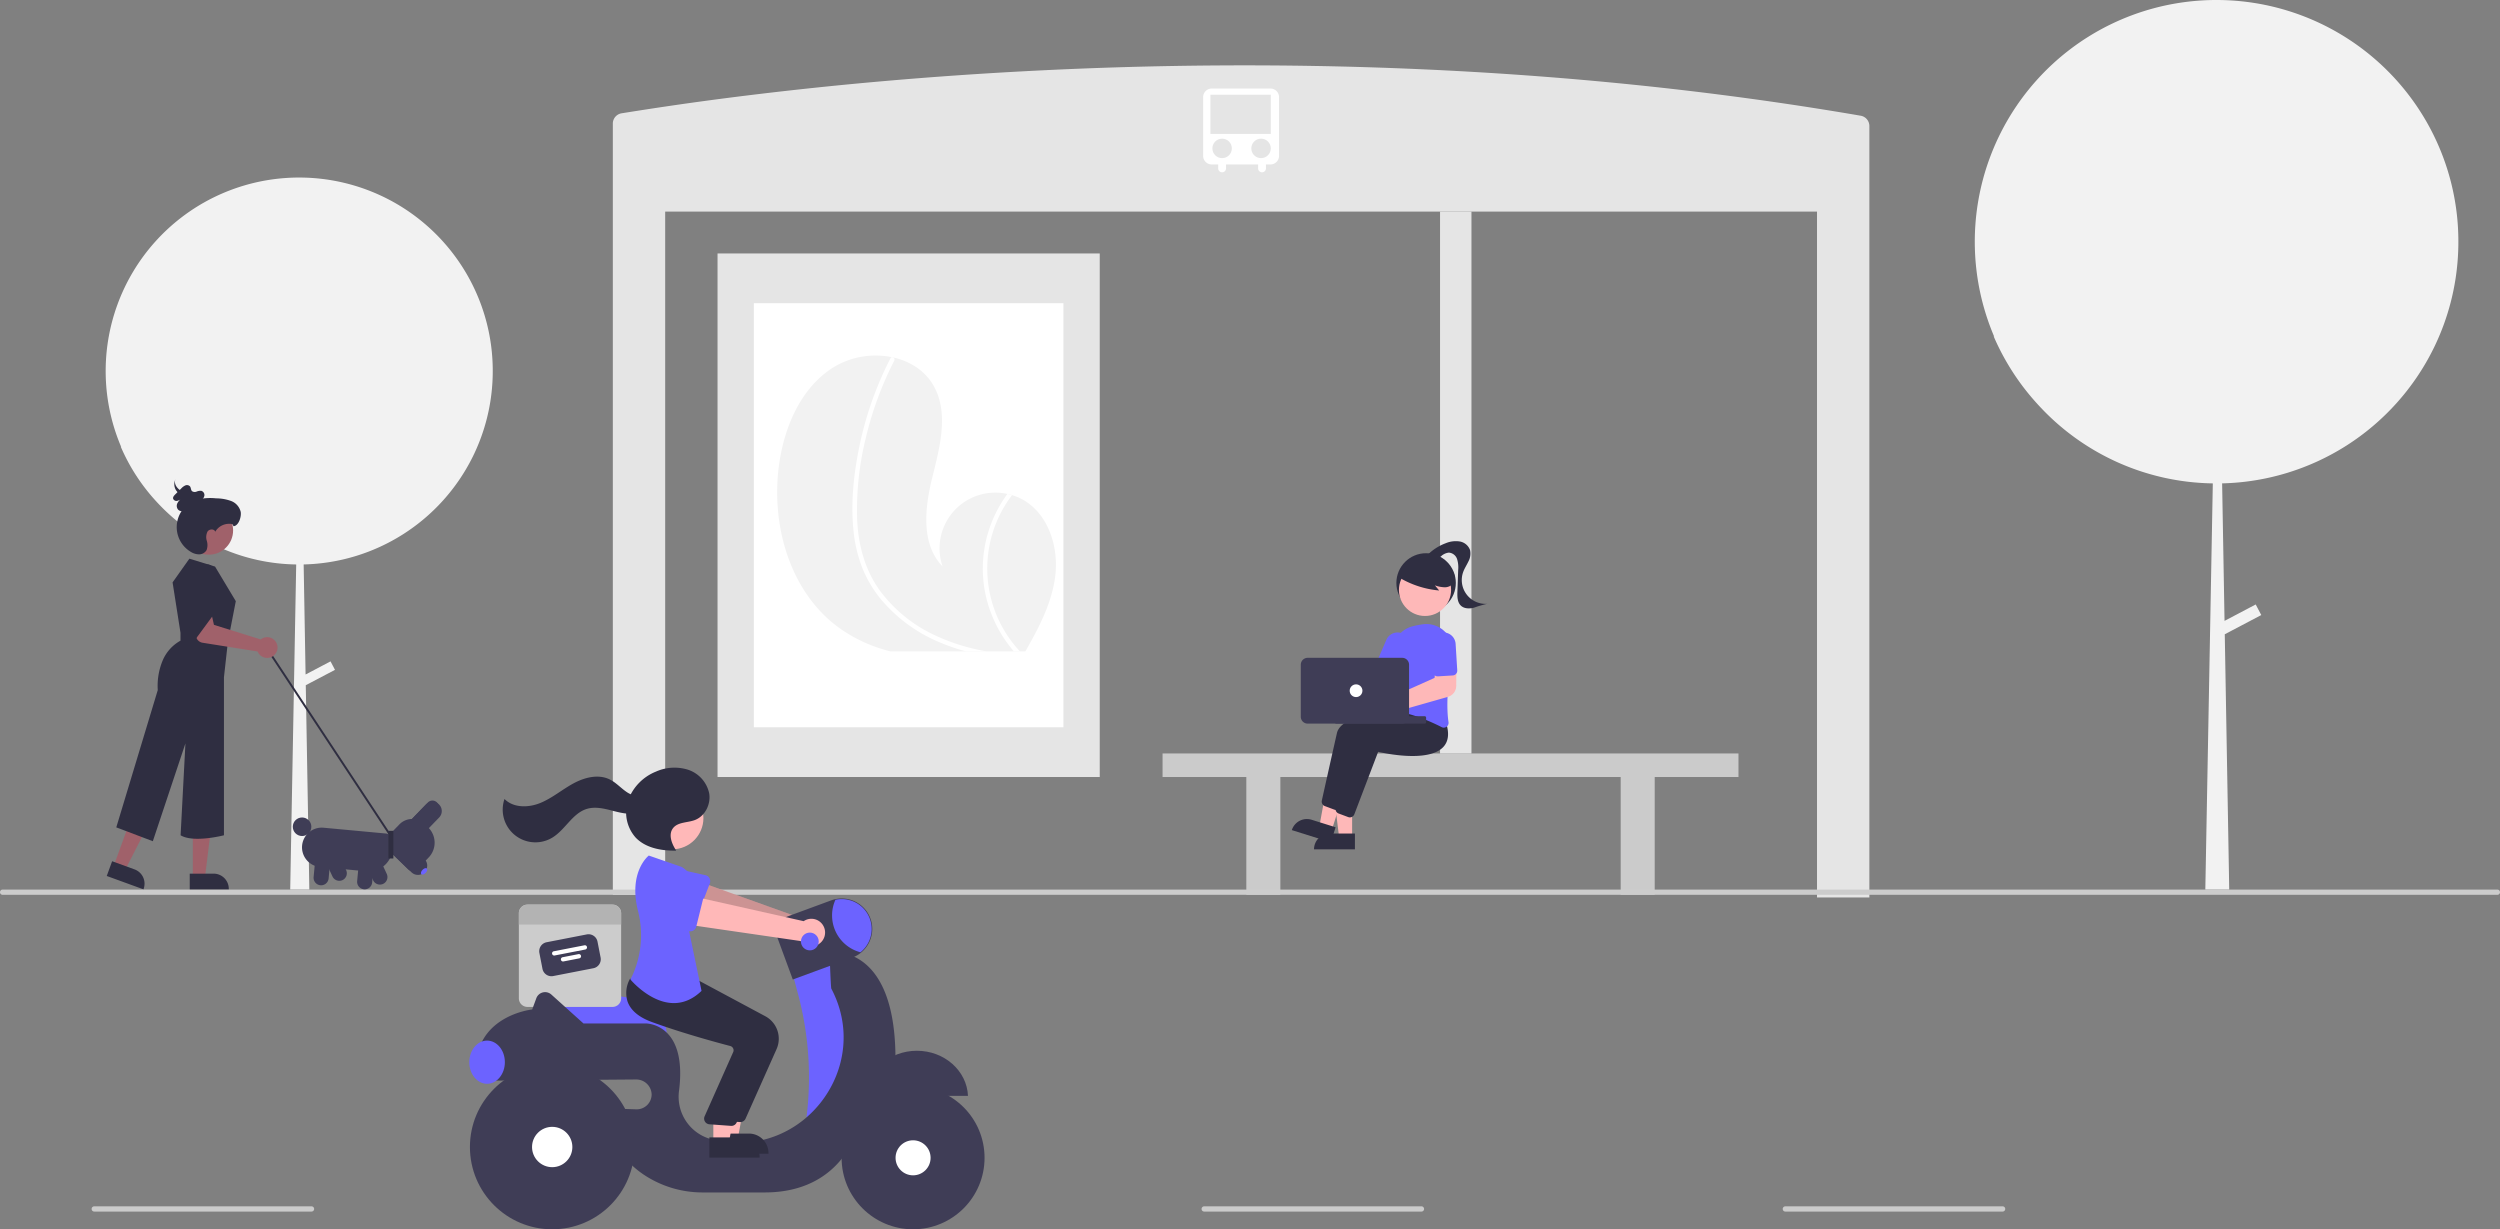 <svg xmlns="http://www.w3.org/2000/svg" data-name="Layer 1" width="955" height="469.588" viewBox="0 0 955 469.588" xmlns:xlink="http://www.w3.org/1999/xlink"><rect x="0" y="0" width="955" height="469.588" fill="#808080" stroke="none"/><path d="M1061.598,307.522c0,2.032-.065,4.055-.195,6.054a91.942,91.942,0,0,1-8.606,33.334c-.04.089-.081.179-.122.26-.227.488-.463.967-.707,1.447a92.45,92.45,0,0,1-80.614,51.237l.918,52.529,11.905-6.274,2.129,4.047-13.945,7.338,1.617,92.657.081,4.876h-9.126l.09-4.876,2.771-150.29A92.069,92.069,0,0,1,902.646,371.517c-.585-.602-1.154-1.219-1.722-1.837-.025-.024-.041-.049-.057-.065a92.407,92.407,0,0,1-16.83-26.037c.089.106.187.195.276.301a92.377,92.377,0,0,1,43.802-119.043c.317-.154.65-.309.967-.471a92.451,92.451,0,0,1,119.775,36.366c.561.942,1.105,1.91,1.625,2.877A91.873,91.873,0,0,1,1061.598,307.522Z" transform="translate(-122.5 -215.206)" fill="#f2f2f2"/><path d="M310.73,356.919c0,1.626-.052,3.246-.156,4.846a73.592,73.592,0,0,1-6.888,26.682c-.032.071-.065.143-.098.208-.182.39-.371.774-.566,1.158a73.999,73.999,0,0,1-64.525,41.011l.735,42.045,9.529-5.022,1.704,3.24-11.162,5.873,1.295,74.165.065,3.903h-7.305l.072-3.903,2.218-120.295a73.694,73.694,0,0,1-52.147-22.688c-.468-.481-.924-.976-1.379-1.47-.02-.019-.033-.039-.046-.052a73.965,73.965,0,0,1-13.471-20.841c.071.085.15.156.221.241a73.94,73.94,0,0,1,35.06-95.285c.253-.124.52-.247.774-.377A73.999,73.999,0,0,1,300.531,319.466c.449.754.885,1.529,1.301,2.303A73.537,73.537,0,0,1,310.73,356.919Z" transform="translate(-122.5 -215.206)" fill="#f2f2f2"/><path d="M359.971,258.483a3.992,3.992,0,0,0-3.372,3.951v294.594h20v-261h440v262h20V263.361a3.988,3.988,0,0,0-3.277-3.943C598.598,219.028,388.072,254.066,359.971,258.483Z" transform="translate(-122.5 -215.206)" fill="#e5e5e5"/><polygon points="444.098 287.822 444.098 296.822 476.098 296.822 476.098 341.822 489.098 341.822 489.098 296.822 619.098 296.822 619.098 341.822 632.098 341.822 632.098 296.822 664.098 296.822 664.098 287.822 444.098 287.822" fill="#cbcbcb"/><rect x="274.098" y="96.822" width="146" height="200" fill="#e5e5e5"/><rect x="287.968" y="115.822" width="118.26" height="162" fill="#fff"/><rect x="550.098" y="80.822" width="12" height="207" fill="#e5e5e5"/><path d="M1076.5,557.028h-953a1,1,0,0,1,0-2h953a1,1,0,0,1,0,2Z" transform="translate(-122.5 -215.206)" fill="#ccc"/><path d="M665.5,678.028h-83a1,1,0,0,1,0-2h83a1,1,0,0,1,0,2Z" transform="translate(-122.5 -215.206)" fill="#cbcbcb"/><path d="M887.5,678.028h-83a1,1,0,0,1,0-2h83a1,1,0,0,1,0,2Z" transform="translate(-122.5 -215.206)" fill="#cbcbcb"/><path d="M241.5,678.028h-83a1,1,0,0,1,0-2h83a1,1,0,0,1,0,2Z" transform="translate(-122.5 -215.206)" fill="#cbcbcb"/><path d="M377.249,611.586H330.66l-.494-14.324a4.3,4.3,0,0,1,4.82-4.416l27.112,3.32h.003A15.188,15.188,0,0,1,377.249,611.343Z" transform="translate(-122.5 -215.206)" fill="#6c63ff"/><path d="M356.484,560.775H323.991a3.29,3.29,0,0,0-3.29,3.289v32.495a3.29,3.29,0,0,0,3.289,3.29h32.495a3.29,3.29,0,0,0,3.291-3.289V564.065a3.29,3.29,0,0,0-3.289-3.29Z" transform="translate(-122.5 -215.206)" fill="#ccc"/><path d="M349.166,585.072l-15.342,2.988a3.5,3.5,0,0,1-4.1-2.763l-1.179-6.056a3.5,3.5,0,0,1,2.763-4.1l15.342-2.988a3.5,3.5,0,0,1,4.1,2.763l1.179,6.056A3.5,3.5,0,0,1,349.166,585.072Z" transform="translate(-122.5 -215.206)" fill="#3f3d56"/><path d="M346.097,577.918l-11.708,2.28a.823.823,0,1,1-.314-1.615h0l11.708-2.28a.823.823,0,0,1,.314,1.615Z" transform="translate(-122.5 -215.206)" fill="#fff"/><path d="M343.821,581.294l-6.056,1.179a.823.823,0,1,1-.314-1.615l6.056-1.179a.823.823,0,0,1,.314,1.615Z" transform="translate(-122.5 -215.206)" fill="#fff"/><path d="M359.775,564.065v4.319H320.7v-4.319a3.29,3.29,0,0,1,3.289-3.29h32.495a3.29,3.29,0,0,1,3.29,3.289Z" transform="translate(-122.5 -215.206)" fill="#b3b3b3"/><path d="M437.803,569.736a5.214,5.214,0,0,0-7.375-3.089l-44.703-16.039-1.969,11.168,44.561,12.254a5.243,5.243,0,0,0,9.486-4.293Z" transform="translate(-122.5 -215.206)" fill="#ffb8b8"/><path d="M437.803,569.736a5.214,5.214,0,0,0-7.375-3.089l-44.703-16.039-1.969,11.168,44.561,12.254a5.243,5.243,0,0,0,9.486-4.293Z" transform="translate(-122.5 -215.206)" opacity="0.2" style="isolation:isolate"/><path d="M393.659,552.643l-4.221,11.028a2.338,2.338,0,0,1-3.33,1.202L375.848,559.099a6.493,6.493,0,0,1,4.678-12.115l11.456,2.541a2.338,2.338,0,0,1,1.677,3.118Z" transform="translate(-122.5 -215.206)" fill="#6c63ff"/><path d="M441.321,579.948l-16.018,7.281,2.103,7.917a123.163,123.163,0,0,1,3.174,46.914h0l11.712,2.446,9.708-24.755-3.398-28.153Z" transform="translate(-122.5 -215.206)" fill="#6c63ff"/><path d="M472.751,616.596c-10.524,0-19.101,7.651-19.517,17.232h39.035C491.852,624.246,483.275,616.596,472.751,616.596Z" transform="translate(-122.5 -215.206)" fill="#3f3d56"/><path d="M464.558,618.247c-.548-43.248-25.178-39.269-25.178-39.269s.461,13.462.682,13.88C455.758,622.554,429.854,657.369,396.881,650.964q-.933-.181-1.792-.368a16.786,16.786,0,0,1-13.185-18.815c3.248-26.083-12.907-25.622-12.907-25.622H345.375L333.107,595.119a3.566,3.566,0,0,0-5.732,1.418l-1.578,4.284s-23.299,2.427-21.358,25.241h7.203a14.546,14.546,0,0,0,.078,1.942l53.758-.437a5.884,5.884,0,0,1,5.946,5.679,5.705,5.705,0,0,1-5.681,5.729q-.107 0-.214-.003l-8.667-.289c-2.67,11.892,3.883,19.901,11.103,24.937a40.36,40.36,0,0,0,23.114,7.099h23.545c30.58,0,35.919-25.726,35.919-25.726C466.562,638.196,464.558,618.247,464.558,618.247Z" transform="translate(-122.5 -215.206)" fill="#3f3d56"/><circle cx="348.795" cy="442.284" r="27.304" fill="#3f3d56"/><circle cx="348.795" cy="442.284" r="6.692" fill="#fff"/><circle cx="210.942" cy="438.158" r="31.43" fill="#3f3d56"/><circle cx="210.942" cy="438.158" r="7.703" fill="#fff"/><path d="M425.349,589.38l-5.763-15.654a6.62,6.62,0,0,1,3.925-8.5l0-0,16.523-6.083a11.648,11.648,0,0,1,14.956,6.906l0.0 0a11.574,11.574,0,0,1,.719,4.025,11.741,11.741,0,0,1-4.363,9.091,11.559,11.559,0,0,1-3.262,1.839Z" transform="translate(-122.5 -215.206)" fill="#3f3d56"/><path d="M455.466,570.075a11.431,11.431,0,0,1-4.272,8.902,14.556,14.556,0,0,1-9.562-20.047A11.409,11.409,0,0,1,455.466,570.075Z" transform="translate(-122.5 -215.206)" fill="#6c63ff"/><ellipse cx="186.065" cy="405.758" rx="6.796" ry="8.252" fill="#6c63ff"/><polygon points="275.894 434.967 281.844 434.967 284.676 419.533 275.893 419.534 275.894 434.967" fill="#ffb8b8"/><path d="M396.875,648.231l11.719-0h0a7.468,7.468,0,0,1,7.469,7.468v.243l-19.188.001Z" transform="translate(-122.5 -215.206)" fill="#2f2e41"/><path d="M405.301,643.839q-.104,0-.209-.01l-8.236-.6a2.184,2.184,0,0,1-1.849-2.927l11.022-24.762a1.698,1.698,0,0,0-.095-1.359,1.675,1.675,0,0,0-1.073-.854c-5.183-1.355-18.48-4.962-29.991-9.183-4.932-1.808-8.038-4.422-9.232-7.767a10.963,10.963,0,0,1,.855-8.602l.078-.132,10.832.985,11.742.999,25.733,13.799a9.75,9.75,0,0,1,4.281,12.516L407.294,642.544A2.183,2.183,0,0,1,405.301,643.839Z" transform="translate(-122.5 -215.206)" fill="#2f2e41"/><circle cx="256.785" cy="312.509" r="11.922" fill="#ffb8b8"/><polygon points="272.496 436.424 278.447 436.424 281.278 420.989 272.495 420.99 272.496 436.424" fill="#ffb8b8"/><path d="M393.478,649.687l11.719-0h0a7.468,7.468,0,0,1,7.469,7.468v.243l-19.188.001Z" transform="translate(-122.5 -215.206)" fill="#2f2e41"/><path d="M401.903,645.295q-.104,0-.209-.01l-8.236-.6a2.184,2.184,0,0,1-1.849-2.927l11.022-24.762a1.698,1.698,0,0,0-.095-1.359,1.675,1.675,0,0,0-1.073-.854c-5.183-1.355-18.48-4.962-29.991-9.183-4.932-1.808-8.038-4.422-9.232-7.767a10.963,10.963,0,0,1,.855-8.602l.078-.132,10.832.985,11.742.999,25.733,13.799a9.75,9.75,0,0,1,4.281,12.516l-11.864,26.604A2.183,2.183,0,0,1,401.903,645.295Z" transform="translate(-122.5 -215.206)" fill="#2f2e41"/><path d="M382.962,546.397l-12.62-4.369s-7.923,6.087-4.117,21.187a37.381,37.381,0,0,1-1.65,23.455,24.159,24.159,0,0,1-1.271,2.685s14.077,16.989,27.182,4.369l-5.097-24.513S393.398,552.95,382.962,546.397Z" transform="translate(-122.5 -215.206)" fill="#6c63ff"/><path d="M380.766,540.042c-1.697-2.54-3.036-6.061-1.168-8.478,1.844-2.385,5.481-2.034,8.305-3.089,3.934-1.47,6.215-6.091,5.504-10.23a12.138,12.138,0,0,0-7.992-8.973,17.303,17.303,0,0,0-12.297.669,18.777,18.777,0,0,0-10.58,10.716,14.437,14.437,0,0,0,2.762,14.479c3.817,4.018,9.808,5.089,15.35,5.024" transform="translate(-122.5 -215.206)" fill="#2f2e41"/><path d="M369.676,518.378c-2.138,1.741-5.4.967-7.695-.56s-4.157-3.703-6.641-4.9c-4.378-2.111-9.671-.708-13.932,1.631s-8.038,5.57-12.538,7.405-10.244,1.926-13.652-1.539a12.49,12.49,0,0,0,18.304,14.742c4.931-3.004,7.655-9.302,13.186-10.96,3.061-.917,6.347-.179,9.441.622s6.319,1.665,9.441.984,6.042-3.487,5.645-6.657Z" transform="translate(-122.5 -215.206)" fill="#2f2e41"/><path d="M437.209,569.251a5.214,5.214,0,0,0-7.7-2.156l-46.341-10.401-.576,11.325,45.733,6.662a5.243,5.243,0,0,0,8.884-5.431Z" transform="translate(-122.5 -215.206)" fill="#ffb8b8"/><path d="M391.294,557.735l-2.828,11.465a2.338,2.338,0,0,1-3.157,1.603l-10.894-4.464a6.493,6.493,0,0,1,3.147-12.599l11.682,1.108a2.338,2.338,0,0,1,2.049,2.888Z" transform="translate(-122.5 -215.206)" fill="#6c63ff"/><circle cx="309.356" cy="359.645" r="3.398" fill="#6c63ff"/><path d="M525.586,435.394c-1.266,9.922-5.923,19-10.891,27.745-.164.298-.333.591-.506.889H462.555c-1.044-.271-2.075-.569-3.102-.889a56.444,56.444,0,0,1-16.303-8.02c-18.996-13.686-26.305-39.547-23.004-62.719,2.053-14.397,8.371-29.096,20.675-36.85a31.042,31.042,0,0,1,22.32-3.91c.196.036.391.08.591.12,6.434,1.449,12.166,5.048,15.428,10.847,5.865,10.42,2.373,23.328-.511,34.926-2.875,11.597-4.435,25.479,3.91,34.032A21.288,21.288,0,0,1,507.314,403.894c.604.129,1.2.276,1.786.453a19.818,19.818,0,0,1,4.075,1.706C523.017,411.55,527.003,424.21,525.586,435.394Z" transform="translate(-122.5 -215.206)" fill="#f2f2f2"/><path d="M494.97,463.139c1.431.333,2.866.627,4.31.889h-7.807c-1.022-.275-2.04-.569-3.048-.889q-3.326-1.04-6.55-2.386a58.759,58.759,0,0,1-22.568-16.272,45.933,45.933,0,0,1-7.118-11.629,52.814,52.814,0,0,1-3.644-14.881c-1.089-10.487.022-21.262,2.097-31.562a131.727,131.727,0,0,1,10.291-30.869q.846-1.766,1.751-3.51a.685.685,0,0,1,.458-.391.79.79,0,0,1,.591.12.936.936,0,0,1,.369,1.235,130.211,130.211,0,0,0-10.922,29.753,114.525,114.525,0,0,0-3.248,30.971c.435,9.678,2.964,19.196,8.7,27.11A54.695,54.695,0,0,0,479.107,457.629,75.152,75.152,0,0,0,494.97,463.139Z" transform="translate(-122.5 -215.206)" fill="#fff"/><path d="M512.104,464.028h-2.302c-.258-.293-.507-.591-.751-.889a49.061,49.061,0,0,1-10.327-22.066,47.871,47.871,0,0,1,4.128-29.793,48.984,48.984,0,0,1,4.461-7.385c.604.129,1.2.275,1.786.453a46.307,46.307,0,0,0,2.209,58.791C511.566,463.437,511.833,463.734,512.104,464.028Z" transform="translate(-122.5 -215.206)" fill="#fff"/><rect x="247.589" y="455.459" width="0.755" height="86.067" transform="translate(-356.086 3.842) rotate(-33.426)" fill="#2f2e41"/><polygon points="73.66 335.241 78.286 335.241 80.487 317.396 73.659 317.396 73.66 335.241" fill="#a0616a"/><path d="M194.98,548.936l9.111-0h0a5.807,5.807,0,0,1,5.806,5.806v.189l-14.917.001Z" transform="translate(-122.5 -215.206)" fill="#2f2e41"/><polygon points="43.424 330.813 47.772 332.395 55.943 316.38 49.527 314.044 43.424 330.813" fill="#a0616a"/><path d="M165.332,544.196l8.562,3.116 0.0 0a5.807,5.807,0,0,1,3.47,7.442l-.065.177-14.018-5.102Z" transform="translate(-122.5 -215.206)" fill="#2f2e41"/><path d="M194.841,428.621l9.811,3.019,7.925,13.208-3.019,15.472-1.509,13.585v60.378s-11.612,3.019-16.561,0l1.844-35.094-12.453,37.359-13.962-5.283,15.849-52.453a25.109,25.109,0,0,1,1.896-11.349,15.564,15.564,0,0,1,6.783-7.519v-3.019L188.426,437.678Z" transform="translate(-122.5 -215.206)" fill="#2f2e41"/><circle cx="79.778" cy="202.623" r="9.268" fill="#a0616a"/><path d="M211.225,415.413a6.144,6.144,0,0,0-6.508,2.928c-.318-1.173-2.21-1.112-2.91-.119a4.62,4.62,0,0,0-.318,3.529,5.604,5.604,0,0,1-.067,3.574,3.312,3.312,0,0,1-2.895,1.647,6.16,6.16,0,0,1-3.288-1.046,10.992,10.992,0,0,1,2.72-19.924,21.358,21.358,0,0,1,7.102-.425,16.9,16.9,0,0,1,5.689.996,5.921,5.921,0,0,1,3.696,4.162c.329,1.907-.788,5.323-2.716,5.491" transform="translate(-122.5 -215.206)" fill="#2f2e41"/><path d="M196.616,407.304a8.784,8.784,0,0,0,2.421-.775,2.873,2.873,0,0,0,1.524-1.906,1.679,1.679,0,0,0-1.174-1.923,3.717,3.717,0,0,0-1.788.296,1.814,1.814,0,0,1-1.734-.168c-.499-.467-.379-1.312-.805-1.844a1.596,1.596,0,0,0-1.787-.331,4.725,4.725,0,0,0-1.551,1.16l-2.284,2.262c-.444.44-.925.987-.812,1.587a1.331,1.331,0,0,0,1.536.876,4.049,4.049,0,0,0,1.745-.89,4.515,4.515,0,0,0-1.665,1.842,2.243,2.243,0,0,0,.246,2.33c.816.94,2.362.811,3.549.342a8.836,8.836,0,0,0,3.915-3.047" transform="translate(-122.5 -215.206)" fill="#2f2e41"/><path d="M196.635,404.56a14.466,14.466,0,0,1-5.611-2.306c-1.453-1.142-2.177-2.818-1.352-4.227a4.295,4.295,0,0,0,.215,4.657,8.363,8.363,0,0,0,5.061,3.089,2.177,2.177,0,0,0,1.3-.004c.377-.168.389-.662-.05-.725" transform="translate(-122.5 -215.206)" fill="#2f2e41"/><path d="M222.61,459.12a3.972,3.972,0,0,0-.516.353l-17.866-5.573-1.005-4.434-6.89.642,1.016,8.022a3.019,3.019,0,0,0,2.521,2.602l21.027,3.343a3.961,3.961,0,1,0,1.712-4.956Z" transform="translate(-122.5 -215.206)" fill="#a0616a"/><path d="M195.596,435.037s1.614-4.612,6.467-4.193,2.212,18.91,2.212,18.91l-9.434,12.83Z" transform="translate(-122.5 -215.206)" fill="#2f2e41"/><path d="M249.504,550.019l-3.374-7.221,5.215-2.437,3.374,7.221,0,0a2.878,2.878,0,0,1-5.215,2.437Z" transform="translate(-122.5 -215.206)" fill="#3f3d56"/><circle cx="115.393" cy="315.819" r="3.542" fill="#3f3d56"/><path d="M265.022,551.462l-3.374-7.221,5.215-2.437,3.374,7.221a2.878,2.878,0,0,1-5.215,2.437Z" transform="translate(-122.5 -215.206)" fill="#3f3d56"/><path d="M237.903,538.193a7.536,7.536,0,0,1,8.192-6.798l23.726,2.206a3.185,3.185,0,0,1,2.873,3.463l-.251,2.7a9.172,9.172,0,0,1-9.97,8.274l-17.772-1.652A7.536,7.536,0,0,1,237.903,538.193Z" transform="translate(-122.5 -215.206)" fill="#3f3d56"/><path d="M242.302,550.24l.738-7.936,5.732.533-.738,7.936a2.878,2.878,0,0,1-5.732-.533Z" transform="translate(-122.5 -215.206)" fill="#3f3d56"/><path d="M258.933,551.787l.738-7.936,5.732.533-.738,7.936a2.878,2.878,0,1,1-5.732-.533Z" transform="translate(-122.5 -215.206)" fill="#3f3d56"/><path d="M285.171,522.557a3.542,3.542,0,0,1,5.089,4.929l-6.469,6.68-5.089-4.929Z" transform="translate(-122.5 -215.206)" fill="#3f3d56"/><path d="M269.883,535.479l5.182-5.351a6.83,6.83,0,0,1,9.647-.155l1.343,1.3a8.144,8.144,0,0,1,.184,11.502l-4.27,4.409a2.557,2.557,0,0,1-3.612.058l-8.417-8.151A2.557,2.557,0,0,1,269.883,535.479Z" transform="translate(-122.5 -215.206)" fill="#3f3d56"/><path d="M285.941,521.761a2.435,2.435,0,1,1,3.499,3.388l-7.239,7.475-3.499-3.388Z" transform="translate(-122.5 -215.206)" fill="#3f3d56"/><path d="M275.392,534.4l9.224,8.933a3.542,3.542,0,1,1-4.929,5.089l-9.224-8.933Z" transform="translate(-122.5 -215.206)" fill="#3f3d56"/><ellipse cx="284.502" cy="548.065" rx="1.494" ry="0.83" transform="translate(-429.625 155.956) rotate(-45.919)" fill="#6c63ff"/><rect x="270.879" y="532.584" width="1.887" height="10.566" transform="translate(421.145 860.528) rotate(-180)" fill="#2f2e41"/><circle id="b5f5a243-7ec0-4aa5-af63-619d7183123d" data-name="Ellipse 97" cx="544.771" cy="222.683" r="11.354" fill="#2f2e41"/><path id="bfd056de-2da6-442b-8559-76946851dcfc-254" data-name="Path 630" d="M639.015,535.036h-4.973l-2.365-19.175h7.337Z" transform="translate(-122.5 -215.206)" fill="#feb8b8"/><path id="ec5c89d6-7456-480f-bdf1-a0bad78c9eb7-255" data-name="Path 631" d="M630.493,533.615h9.588V539.652H624.456a6.037,6.037,0,0,1,6.037-6.037Z" transform="translate(-122.5 -215.206)" fill="#2f2e41"/><path id="bf4e7101-939b-44b8-bb7c-85bfb7314e2a-256" data-name="Path 632" d="M631.255,532.261l-4.743-1.489,3.484-19.004,7,2.197Z" transform="translate(-122.5 -215.206)" fill="#feb8b8"/><path id="a770a97b-ffd0-44b1-a0da-0204f7c14580-257" data-name="Path 633" d="M623.546,528.355l9.148,2.871-1.808,5.76-14.908-4.678a6.037,6.037,0,0,1,7.567-3.952h0Z" transform="translate(-122.5 -215.206)" fill="#2f2e41"/><path id="e2b228a4-f91e-4cea-a5f0-96b2874a5489-258" data-name="Path 634" d="M632.872,524.61a1.809,1.809,0,0,1-.636-.116l-3.659-1.371a1.831,1.831,0,0,1-1.141-2.102c.921-4.14,4.059-18.236,5.778-25.796,2.038-8.968,31.768-10.634,33.033-10.701l.104-.005,3.344,4.201c1.208,3.884.825,6.914-1.138,9.006-5.731,6.102-22.841,2.315-24.881,1.836l-9.094,23.874a1.83,1.83,0,0,1-1.709,1.175Z" transform="translate(-122.5 -215.206)" fill="#2f2e41"/><path id="b6a8a1b6-6fdc-4273-8109-8d865cbf60a0-259" data-name="Path 635" d="M638.144,527.448a1.808,1.808,0,0,1-.636-.116l-3.657-1.372a1.831,1.831,0,0,1-1.141-2.102c.921-4.14,4.059-18.236,5.778-25.796,2.038-8.968,31.768-10.634,33.033-10.701l.104-.005,3.343,4.202c1.208,3.884.825,6.914-1.139,9.006-5.731,6.1-22.841,2.315-24.881,1.836l-9.095,23.873a1.83,1.83,0,0,1-1.709,1.175Z" transform="translate(-122.5 -215.206)" fill="#2f2e41"/><path id="abb1d62d-bd50-4509-bcd3-a2fd135bcb14-260" data-name="Path 636" d="M627.562,469.046a4.278,4.278,0,0,1,.359.568l20,2.107,2.88-3.947,6.525,3.566-5.655,9.579-24.528-6.254a4.256,4.256,0,1,1,.42-5.619Z" transform="translate(-122.5 -215.206)" fill="#feb8b8"/><path id="a3dfd808-464f-4ea5-890a-684a1daa70a0-261" data-name="Path 637" d="M674.039,493.167a1.826,1.826,0,0,1-.831-.202c-3.999-2.034-11.787-5.555-19.008-6.292a1.781,1.781,0,0,1-1.255-.709,1.832,1.832,0,0,1-.338-1.424c.652-3.607,2.146-12.793,1.954-20.154a9.974,9.974,0,0,1,7.535-9.922h0a32.385,32.385,0,0,1,4.019-.792,10.055,10.055,0,0,1,11.175,11.663c-1.288,7.629-2.586,18.284-1.458,25.722a1.828,1.828,0,0,1-.738,1.764A1.796,1.796,0,0,1,674.039,493.167Z" transform="translate(-122.5 -215.206)" fill="#6c63ff"/><path id="abb0e9b5-7e81-4377-a722-9178486e9ed6-262" data-name="Path 638" d="M654.93,473.763a1.825,1.825,0,0,1-.724-.151l-5.21-2.255a1.827,1.827,0,0,1-.95-2.4l4.027-9.303a4.663,4.663,0,0,1,8.586,3.643l-.027.061L656.605,472.662A1.829,1.829,0,0,1,654.93,473.763Z" transform="translate(-122.5 -215.206)" fill="#6c63ff"/><circle id="f87915bc-fdb7-4958-b776-025778be7e60" data-name="Ellipse 98" cx="544.356" cy="225.34" r="9.96" fill="#feb8b8"/><path id="a24b846e-9bc9-48d1-9d5c-1af3f104e020-263" data-name="Path 639" d="M656.717,435.652a35.923,35.923,0,0,0,15.542,5.121l-1.638-1.963a12.038,12.038,0,0,0,3.719.738,4.073,4.073,0,0,0,3.32-1.554,3.787,3.787,0,0,0,.254-3.498,7.174,7.174,0,0,0-2.257-2.823,13.438,13.438,0,0,0-12.508-2.235,8.031,8.031,0,0,0-3.736,2.396c-.944,1.165-2.762,2.203-2.278,3.622Z" transform="translate(-122.5 -215.206)" fill="#2f2e41"/><path id="ff7a62c0-d217-42e3-9a67-6fa30868b9bc-264" data-name="Path 640" d="M667.747,427.262a19.346,19.346,0,0,1,7.038-4.553,9.903,9.903,0,0,1,5.332-.662,5.082,5.082,0,0,1,3.957,3.334,6.301,6.301,0,0,1-.643,4.308c-.63,1.344-1.47,2.589-1.98,3.983a9.09,9.09,0,0,0,9.147,12.19,45.348,45.348,0,0,0-5.067,1.493c-1.708.437-3.725.408-4.994-.816-1.343-1.295-1.37-3.4-1.305-5.265l.289-8.315a10.564,10.564,0,0,0-.419-4.192,3.599,3.599,0,0,0-3.136-2.463,5.144,5.144,0,0,0-2.88,1.299,5.888,5.888,0,0,1-2.837,1.419c-1.068.095-2.287-.694-2.207-1.764" transform="translate(-122.5 -215.206)" fill="#2f2e41"/><path id="ac69e809-b7b0-4e45-b9ac-f485f05eb90a-265" data-name="Path 641" d="M650.112,490.609a4.462,4.462,0,1,1,1.72-8.582h0a4.289,4.289,0,0,1,.532.269l18.143-8.144.51-4.921,7.821-.209-.052,8.192a4.412,4.412,0,0,1-3.188,4.195l-21.216,6.038a4.178,4.178,0,0,1-.145.413,4.479,4.479,0,0,1-4.123,2.749Z" transform="translate(-122.5 -215.206)" fill="#feb8b8"/><path id="eac1e091-af37-4e66-ab7e-0c0f9620e69d-266" data-name="Path 642" d="M678.174,473.035a1.823,1.823,0,0,1-.714.193l-5.666.348a1.827,1.827,0,0,1-1.933-1.709l-.622-10.119a4.663,4.663,0,1,1,9.309-.573l.622,10.119a1.829,1.829,0,0,1-.995,1.74Z" transform="translate(-122.5 -215.206)" fill="#6c63ff"/><rect id="aaf37162-85a6-4aeb-ad6c-7b65db57bcd9" data-name="Rectangle 91" x="509.905" y="273.587" width="34.873" height="2.838" rx="0.514" fill="#3f3d56"/><path id="b0095227-7b0f-4524-ba57-3fd24cc57e5d-267" data-name="Path 643" d="M619.4,488.996v-19.87a2.639,2.639,0,0,1,2.636-2.636H658.126a2.639,2.639,0,0,1,2.636,2.636v19.87a2.639,2.639,0,0,1-2.636,2.636H622.036A2.639,2.639,0,0,1,619.4,488.996Z" transform="translate(-122.5 -215.206)" fill="#3f3d56"/><circle id="b65e7bed-5fd5-4636-a2b0-cb2c766c5a18" data-name="Ellipse 99" cx="518.015" cy="263.856" r="2.433" fill="#fff"/><path d="M607.814,249.028H585.383a3.288,3.288,0,0,0-3.285,3.285V274.743a3.288,3.288,0,0,0,3.285,3.285h2.465v1.5a1.5,1.5,0,1,0,3,0v-1.5h12.25v1.5a1.5,1.5,0,1,0,3,0v-1.5h1.715a3.288,3.288,0,0,0,3.285-3.285V252.312A3.288,3.288,0,0,0,607.814,249.028Z" transform="translate(-122.5 -215.206)" fill="#fff"/><rect x="462.387" y="36.183" width="23.051" height="14.982" fill="#e5e5e5"/><circle cx="466.848" cy="56.687" r="3.718" fill="#e5e5e5"/><circle cx="481.72" cy="56.687" r="3.718" fill="#e5e5e5"/></svg>